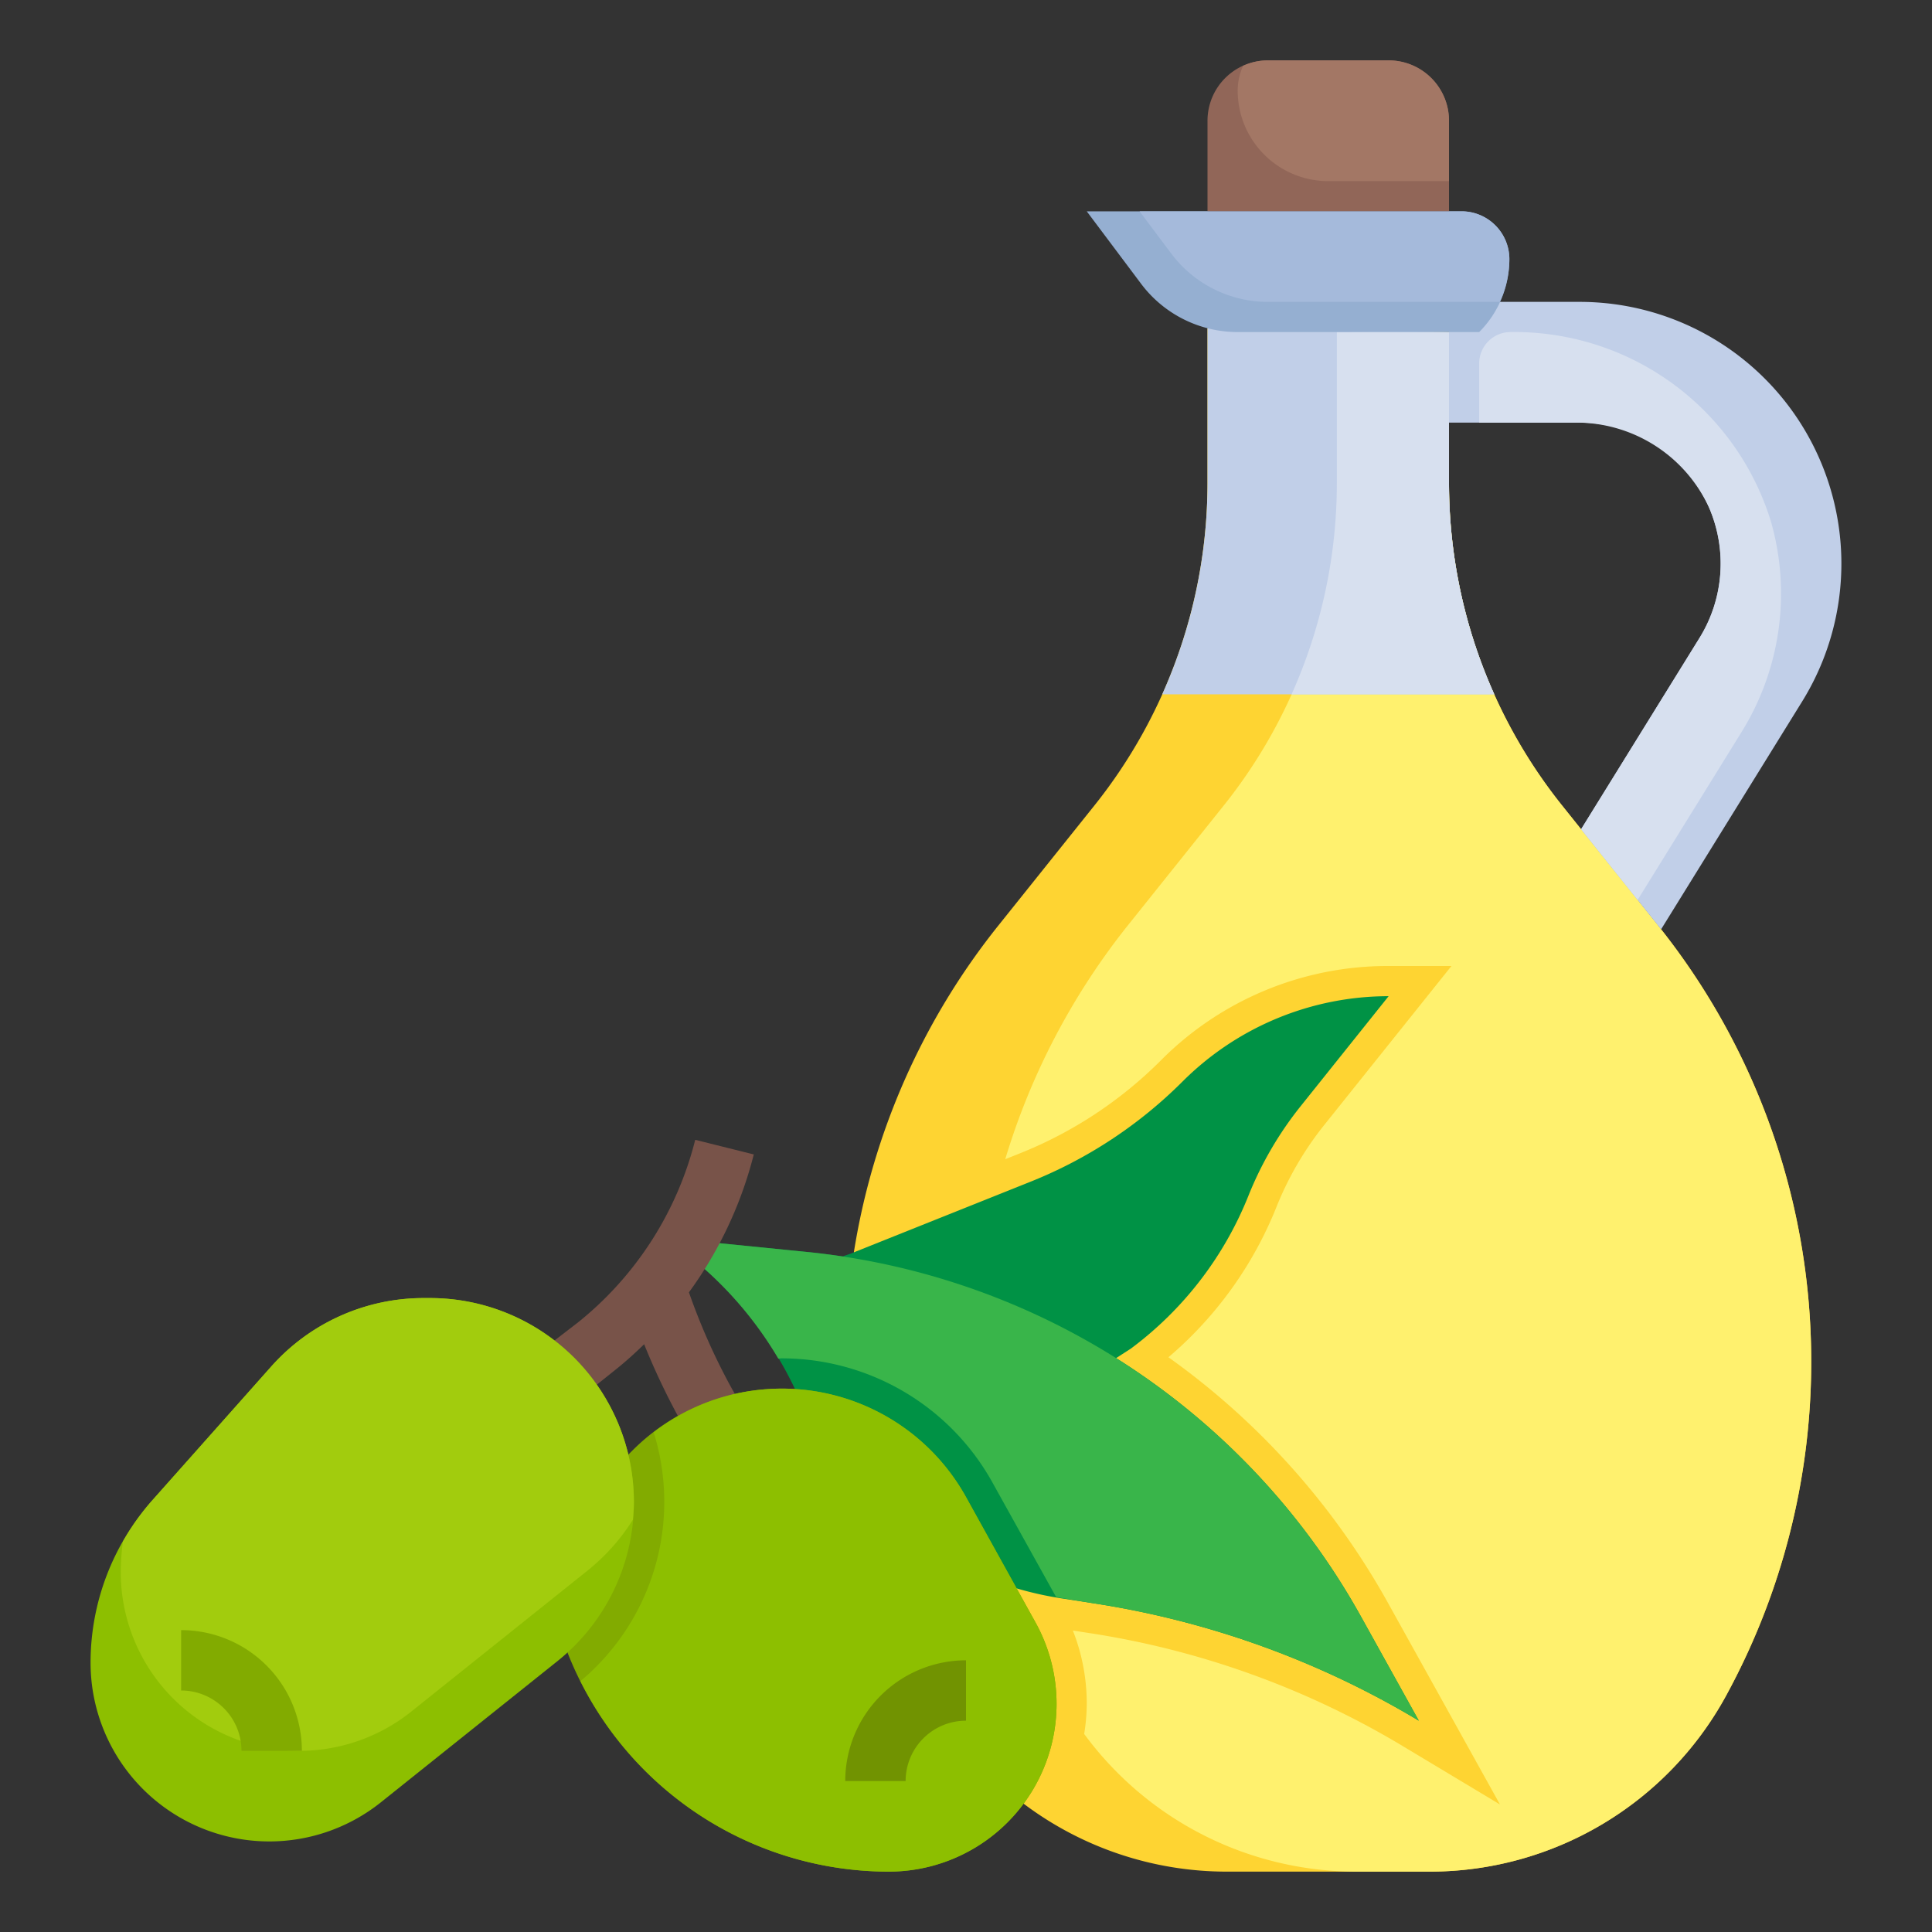 <svg id="Layer_3" height="512" viewBox="0 0 64 64" width="512" xmlns="http://www.w3.org/2000/svg" data-name="Layer 3"><rect x="0" y="0" width="64" height="64" fill="#333333" stroke="none"/><path d="m33.908 59.749a11.18 11.18 0 0 0 6.728 2.251h6.728a11.179 11.179 0 0 0 9.814-5.827 23.1 23.1 0 0 0 2.822-11.066 23.114 23.114 0 0 0 -5.064-14.438l-3.188-3.984a17.106 17.106 0 0 1 -3.748-10.685v-5l-8-.128v5.128a17.106 17.106 0 0 1 -3.748 10.685l-3.188 3.984a23.126 23.126 0 0 0 -4.779 10.817z" fill="#fed432"/><path d="m54.936 30.669-3.188-3.984a17.106 17.106 0 0 1 -3.748-10.685v-5l-1.857-.03-1.858.03v5a17.1 17.1 0 0 1 -3.748 10.685l-3.187 3.984a23.091 23.091 0 0 0 -4.05 7.731l.476-.19a13.865 13.865 0 0 0 4.687-3.091 10.59 10.59 0 0 1 7.537-3.119h2.081l-4.214 5.267a10.7 10.7 0 0 0 -1.584 2.719 12.737 12.737 0 0 1 -3.577 4.975 24.757 24.757 0 0 1 7.252 8.1l3.73 6.714-3.2-1.922a28.569 28.569 0 0 0 -10.4-3.755l-.548-.084a6.572 6.572 0 0 1 .46 2.426 6.481 6.481 0 0 1 -.085 1 11.182 11.182 0 0 0 9.007 4.56h2.442a11.179 11.179 0 0 0 9.814-5.827 23.111 23.111 0 0 0 -2.242-25.5z" fill="#fff16e"/><path d="m52.376 27.47 3.924-6.34a4.674 4.674 0 0 0 .7-2.459 4.671 4.671 0 0 0 -4.671-4.671h-4.329v-4h4.329a8.671 8.671 0 0 1 7.371 13.235l-4.674 7.55z" fill="#c1cfe8"/><path d="m50.039 11a1.039 1.039 0 0 0 -1.039 1.039v1.961h3.126a4.838 4.838 0 0 1 4.5 2.841 4.683 4.683 0 0 1 -.326 4.289l-3.925 6.34 1.873 2.342 3.452-5.577a8.694 8.694 0 0 0 .964-6.962 8.888 8.888 0 0 0 -8.625-6.273z" fill="#d7e0ef"/><path d="m48 16v-5l-8-.128v5.128a17.1 17.1 0 0 1 -1.5 7h11a17.1 17.1 0 0 1 -1.5-7z" fill="#c1cfe8"/><path d="m46.142 10.97-1.857.03v5a17.1 17.1 0 0 1 -1.5 7h6.715a17.1 17.1 0 0 1 -1.5-7v-5z" fill="#d7e0ef"/><path d="m37.8 9.4a4 4 0 0 0 3.2 1.6h8a3.415 3.415 0 0 0 1-2.414 1.586 1.586 0 0 0 -1.586-1.586h-12.414z" fill="#95afd1"/><path d="m40 7v-3a2 2 0 0 1 2-2h4a2 2 0 0 1 2 2v3" fill="#916658"/><path d="m26.335 46.014a12.433 12.433 0 0 0 -3.762-4.608l.194-.329 3.947.394a23.706 23.706 0 0 1 9.841 3.262 23.708 23.708 0 0 1 8.529 8.818l1.916 3.449a29.707 29.707 0 0 0 -10.763-3.887l-1.066-.164a11.294 11.294 0 0 1 -1.5-.334z" fill="#009245"/><path d="m37.459 44.676a11.737 11.737 0 0 0 3.895-5.061 11.7 11.7 0 0 1 1.733-2.973l2.913-3.642a9.656 9.656 0 0 0 -6.828 2.828 14.974 14.974 0 0 1 -5.023 3.313l-5.959 2.383-1.292.447 7.144 4.905z" fill="#009245"/><path d="m49.683 10a3.409 3.409 0 0 0 .317-1.414 1.586 1.586 0 0 0 -1.586-1.586h-10.664l1.05 1.4a4 4 0 0 0 3.2 1.6z" fill="#a5badb"/><path d="m48 4a2 2 0 0 0 -2-2h-4a1.99 1.99 0 0 0 -.82.18 1.99 1.99 0 0 0 -.18.82 3 3 0 0 0 3 3h4z" fill="#a37765"/><path d="m36.237 53.113a29.707 29.707 0 0 1 10.763 3.887l-1.916-3.449a23.715 23.715 0 0 0 -18.37-12.08l-3.947-.394-.194.329a12.412 12.412 0 0 1 3.209 3.6c.037 0 .073-.009.11-.009a7.986 7.986 0 0 1 6.977 4.1l2.112 3.8c.064.011.125.032.19.042z" fill="#39b54a"/><path d="m24.236 45.987a20.975 20.975 0 0 1 -1.414-3.177 13.264 13.264 0 0 0 2.148-4.568l-1.94-.484a11.273 11.273 0 0 1 -3.875 6.042l-3.6 2.772 1.214 1.59 2.99-2.284.646-.517c.326-.26.634-.541.933-.831a23.22 23.22 0 0 0 1.154 2.441l1.608 2.829 1.739-.986z" fill="#785349"/><path d="m18.8 54.745a11.437 11.437 0 0 0 10.641 7.255 5.559 5.559 0 0 0 5.559-5.559 5.558 5.558 0 0 0 -.7-2.7l-2.3-4.15a6.983 6.983 0 0 0 -6.108-3.591 6.982 6.982 0 0 0 -4.937 2.045l-.139.139z" fill="#82ab00"/><path d="m34.3 53.741-2.3-4.15a6.969 6.969 0 0 0 -10.346-2.145 7.739 7.739 0 0 1 -2.426 8.243 11.431 11.431 0 0 0 10.213 6.311 5.559 5.559 0 0 0 4.859-8.259z" fill="#8dbf00"/><path d="m14.033 43h.213a6.754 6.754 0 0 1 6.754 6.754 6.755 6.755 0 0 1 -2.535 5.274l-5.843 4.672a5.923 5.923 0 0 1 -3.7 1.3 5.923 5.923 0 0 1 -5.922-5.922 8.1 8.1 0 0 1 2.045-5.378l3.94-4.433a6.755 6.755 0 0 1 5.048-2.267z" fill="#8dbf00"/><path d="m14.246 43h-.213a6.755 6.755 0 0 0 -5.048 2.267l-3.94 4.433a8.076 8.076 0 0 0 -.974 1.367 8.083 8.083 0 0 0 -.071 1.01 5.922 5.922 0 0 0 9.622 4.623l5.843-4.674a6.751 6.751 0 0 0 1.5-1.684c.017-.2.033-.392.033-.59a6.754 6.754 0 0 0 -6.752-6.752z" fill="#a2cc0d"/><path d="m10 58h-2a2 2 0 0 0 -2-2v-2a4 4 0 0 1 4 4z" fill="#82ab00"/><path d="m30 59h-2a4 4 0 0 1 4-4v2a2 2 0 0 0 -2 2z" fill="#719301"/></svg>